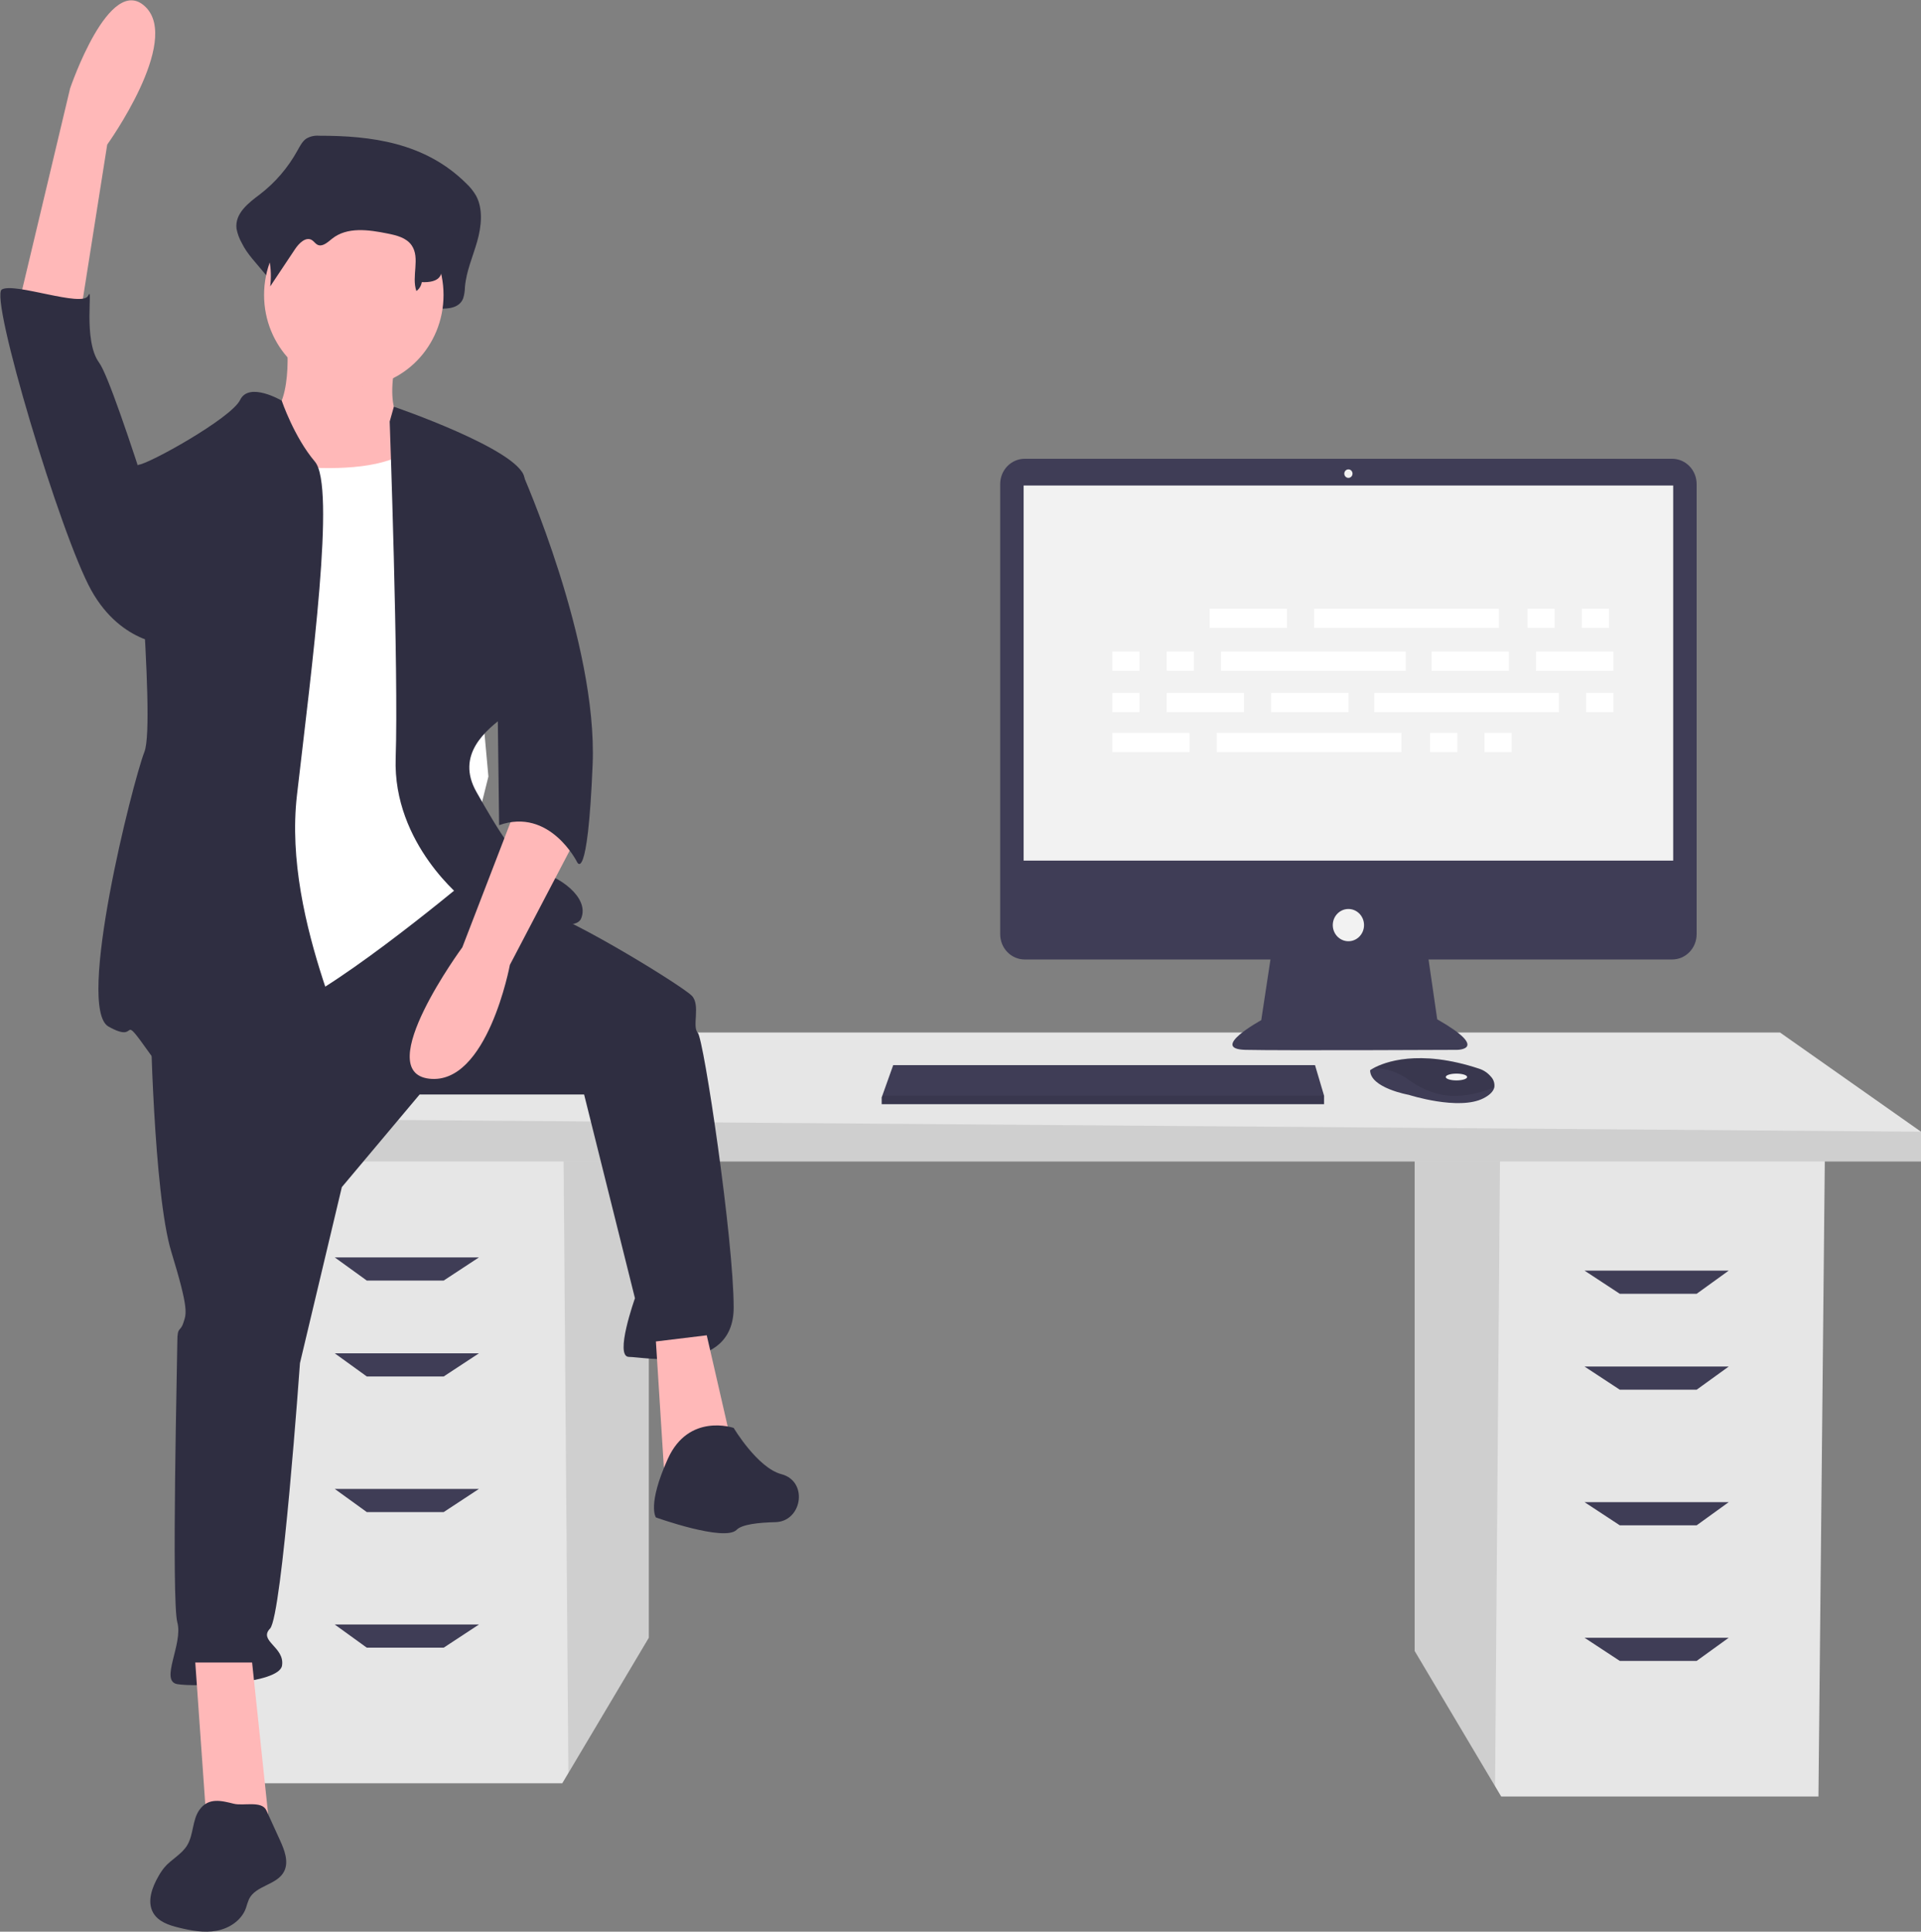 <svg width="736" height="740" viewBox="0 0 736 740" fill="none" xmlns="http://www.w3.org/2000/svg">
<rect x="0" y="0" width="736" height="740" fill="#808080" stroke="none"/>
<g id="undraw_feeling_proud_qne1 1">
<g id="computer">
<path id="Vector" d="M542.012 442.412V632.467L572.817 684.277L575.161 688.218H696.711L699.167 442.412H542.012Z" fill="#E6E6E6"/>
<path id="Vector_2" opacity="0.1" d="M542.012 442.412V632.467L572.817 684.277L574.707 442.412H542.012Z" fill="black"/>
<path id="Vector_3" d="M248.573 437.343V627.399L217.768 679.209L215.423 683.149H93.873L91.417 437.343H248.573Z" fill="#E6E6E6"/>
<path id="Vector_4" opacity="0.1" d="M248.573 437.343V627.399L217.768 679.209L215.877 437.343H248.573Z" fill="black"/>
<path id="Vector_5" d="M736 433.543V444.946H75.456V428.474L136.845 395.531H681.978L736 433.543Z" fill="#E6E6E6"/>
<path id="Vector_6" opacity="0.1" d="M736 433.543V444.946H75.456V428.474L736 433.543Z" fill="black"/>
<path id="Vector_7" d="M169.996 490.559H140.528L128.251 481.69H183.501L169.996 490.559Z" fill="#3F3D56"/>
<path id="Vector_8" d="M169.996 527.303H140.528L128.251 518.434H183.501L169.996 527.303Z" fill="#3F3D56"/>
<path id="Vector_9" d="M169.996 579.253H140.528L128.251 570.382H183.501L169.996 579.253Z" fill="#3F3D56"/>
<path id="Vector_10" d="M169.996 631.201H140.528L128.251 622.331H183.501L169.996 631.201Z" fill="#3F3D56"/>
<path id="Vector_11" d="M620.589 495.627H650.056L662.334 486.758H607.084L620.589 495.627Z" fill="#3F3D56"/>
<path id="Vector_12" d="M620.589 532.371H650.056L662.334 523.502H607.084L620.589 532.371Z" fill="#3F3D56"/>
<path id="Vector_13" d="M620.589 584.321H650.056L662.334 575.451H607.084L620.589 584.321Z" fill="#3F3D56"/>
<path id="Vector_14" d="M620.589 636.269H650.056L662.334 627.399H607.084L620.589 636.269Z" fill="#3F3D56"/>
<path id="Vector_15" d="M640.655 175.751H392.587C391.355 175.751 390.135 176.001 388.996 176.488C387.858 176.974 386.824 177.687 385.953 178.586C385.081 179.485 384.39 180.553 383.919 181.727C383.448 182.902 383.205 184.161 383.205 185.433V357.882C383.205 359.153 383.448 360.412 383.919 361.587C384.39 362.762 385.081 363.829 385.953 364.728C386.824 365.627 387.858 366.34 388.996 366.827C390.135 367.313 391.355 367.563 392.587 367.563H486.756L483.228 390.808C483.228 390.808 463.066 401.862 477.242 402.187C491.419 402.512 558.205 402.187 558.205 402.187C558.205 402.187 571.122 402.187 550.644 390.483L547.326 367.563H640.655C641.887 367.563 643.107 367.313 644.246 366.827C645.384 366.34 646.418 365.627 647.289 364.728C648.161 363.829 648.852 362.762 649.323 361.587C649.794 360.412 650.037 359.153 650.037 357.882V185.433C650.037 184.161 649.794 182.902 649.323 181.727C648.852 180.553 648.161 179.485 647.289 178.586C646.418 177.687 645.384 176.974 644.246 176.488C643.107 176.001 641.887 175.751 640.655 175.751Z" fill="#3F3D56"/>
<path id="Vector_16" d="M641.058 185.992H392.184V329.689H641.058V185.992Z" fill="#F2F2F2"/>
<path id="Vector_17" d="M516.621 183.066C517.491 183.066 518.196 182.338 518.196 181.44C518.196 180.543 517.491 179.815 516.621 179.815C515.751 179.815 515.046 180.543 515.046 181.44C515.046 182.338 515.751 183.066 516.621 183.066Z" fill="#F2F2F2"/>
<path id="Vector_18" d="M516.621 360.574C519.927 360.574 522.607 357.808 522.607 354.397C522.607 350.985 519.927 348.22 516.621 348.22C513.315 348.22 510.635 350.985 510.635 354.397C510.635 357.808 513.315 360.574 516.621 360.574Z" fill="#F2F2F2"/>
<path id="Vector_19" d="M507.294 419.743V422.994H337.807V420.393L338.04 419.743L342.217 408.039H503.828L507.294 419.743Z" fill="#3F3D56"/>
<path id="Vector_20" d="M572.518 416.56C572.209 417.922 571.043 419.359 568.41 420.718C558.959 425.595 539.742 419.418 539.742 419.418C539.742 419.418 524.935 416.817 524.935 409.99C525.351 409.696 525.785 409.43 526.233 409.193C530.207 407.024 543.381 401.671 566.741 409.42C568.462 409.977 570 411.017 571.182 412.423C571.706 412.954 572.1 413.606 572.332 414.326C572.564 415.045 572.628 415.811 572.518 416.56Z" fill="#3F3D56"/>
<path id="Vector_21" opacity="0.1" d="M572.518 416.56C560.95 421.134 550.639 421.476 540.057 413.891C536.055 410.838 531.21 409.191 526.233 409.193C530.207 407.024 543.381 401.671 566.741 409.42C568.462 409.977 570 411.017 571.182 412.423C571.706 412.954 572.1 413.606 572.332 414.326C572.564 415.045 572.628 415.811 572.518 416.56Z" fill="black"/>
<path id="Vector_22" d="M558.014 413.891C560.275 413.891 562.109 413.309 562.109 412.591C562.109 411.872 560.275 411.29 558.014 411.29C555.752 411.29 553.918 411.872 553.918 412.591C553.918 413.309 555.752 413.891 558.014 413.891Z" fill="#F2F2F2"/>
<path id="Vector_23" opacity="0.1" d="M507.294 419.743V422.994H337.807V420.393L338.04 419.743H507.294Z" fill="black"/>
</g>
<path id="neck" d="M109.77 128.954C109.77 128.954 113.207 158.52 100.602 160.885C87.996 163.25 112.061 203.459 112.061 203.459L169.36 210.555L155.609 163.25C155.609 163.25 146.441 159.702 152.171 136.05C157.901 112.397 109.77 128.954 109.77 128.954Z" fill="#FFB8B8"/>
<path id="legs" d="M57.628 388.54C57.628 388.54 58.773 457.132 65.65 479.602C72.525 502.071 71.379 503.254 70.233 506.802C69.087 510.35 67.941 507.985 67.941 513.898C67.941 519.811 65.65 613.238 67.941 621.516C70.233 629.795 61.066 643.986 67.941 645.169C74.817 646.351 106.905 645.169 108.051 638.073C109.197 630.977 98.883 628.612 103.467 623.881C108.051 619.151 114.926 522.176 114.926 522.176L130.97 454.766L160.765 419.288H223.794L243.276 497.341C243.276 497.341 235.254 519.811 240.984 519.811C246.714 519.811 281.093 526.906 281.093 500.889C281.093 474.871 269.633 398.001 267.341 395.635C265.049 393.27 268.487 384.992 265.049 381.444C261.611 377.896 221.502 353.061 206.605 348.33C191.707 343.6 170.808 337.97 170.808 337.97L57.628 388.54Z" fill="#2F2E41"/>
<g id="face">
<path id="Vector_24" d="M122.237 52C120.517 51.854 118.795 52.252 117.298 53.139C115.829 54.177 114.903 55.996 113.957 57.689C110.343 64.239 105.45 69.943 99.588 74.44C95.318 77.668 89.89 81.693 90.62 87.644C91.006 89.61 91.709 91.494 92.701 93.218C96.64 101.424 107.389 107.765 106.332 117.128C110.245 110.367 105.011 107.024 108.924 100.263C110.788 97.043 114.025 93.409 116.839 95.431C117.781 96.108 118.4 97.322 119.381 97.916C121.721 99.334 124.211 96.624 126.283 94.704C133.428 88.085 143.588 89.819 152.479 91.882C156.677 92.855 161.287 94.133 163.768 98.272C167.03 103.716 160.669 109.594 159.061 115.748C158.93 116.273 158.924 116.822 159.043 117.349C159.163 117.877 159.404 118.367 159.747 118.777C160.089 119.187 160.523 119.505 161.011 119.705C161.499 119.904 162.027 119.978 162.548 119.922C165.216 119.65 168.376 119.427 168.534 118.219C171.891 118.343 176.003 117.95 177.441 114.344C177.881 112.917 178.113 111.43 178.131 109.933C178.659 103.874 181.15 98.347 182.801 92.581C184.452 86.815 185.169 80.057 182.384 74.945C181.39 73.244 180.16 71.702 178.734 70.367C162.926 54.58 142.143 51.977 122.237 52Z" fill="#2F2E41"/>
<path id="Vector_25" d="M135.554 148.467C154.541 148.467 169.933 132.583 169.933 112.989C169.933 93.394 154.541 77.51 135.554 77.51C116.567 77.51 101.175 93.394 101.175 112.989C101.175 132.583 116.567 148.467 135.554 148.467Z" fill="#FFB8B8"/>
<path id="Vector_26" d="M123.912 61.283C122.526 61.177 121.138 61.455 119.891 62.088C118.764 62.938 117.835 64.036 117.172 65.304C114.115 70.049 110.131 74.082 105.474 77.143C101.999 79.425 97.58 82.27 98.174 86.476C98.497 87.886 99.072 89.222 99.869 90.416C103.086 96.274 104.367 103.054 103.517 109.731L113.074 95.395C114.592 93.119 117.227 90.55 119.517 91.98C120.284 92.458 120.788 93.316 121.587 93.736C123.492 94.738 125.519 92.823 127.206 91.466C133.022 86.788 141.293 88.013 148.53 89.471C151.947 90.159 155.7 91.062 157.72 93.988C161.076 98.851 157.572 105.877 159.531 111.494C160.079 111.098 160.545 110.592 160.9 110.007C161.255 109.421 161.493 108.768 161.6 108.086C164.332 108.173 167.68 107.896 168.851 105.347C169.207 104.348 169.396 103.294 169.412 102.23C169.841 97.948 171.87 94.041 173.213 89.965C174.557 85.89 175.141 81.114 172.874 77.5C172.044 76.276 171.043 75.185 169.903 74.265C157.035 63.107 140.116 61.267 123.912 61.283Z" fill="#2F2E41"/>
</g>
<g id="left-leg">
<path id="Vector_27" d="M74.817 636.89L79.402 701.935H103.466L96.591 636.89H74.817Z" fill="#FFB8B8"/>
<path id="Vector_28" d="M76.405 693.338C73.641 697.214 74.196 702.754 71.748 706.849C69.626 710.399 65.627 712.26 62.973 715.405C62.126 716.45 61.371 717.571 60.717 718.754C58.255 723.01 56.254 728.465 58.678 732.743C60.629 736.185 64.729 737.53 68.489 738.447C73.242 739.606 78.18 740.533 82.987 739.648C87.795 738.762 92.493 735.724 94.208 731.005C94.544 729.819 94.945 728.652 95.407 727.512C98.013 722.218 106.186 722.161 108.853 716.899C110.719 713.217 109.004 708.766 107.289 705.007L102.051 693.524C100.313 689.713 93.267 691.905 89.594 690.992C84.803 689.801 79.851 688.489 76.405 693.338Z" fill="#2F2E41"/>
</g>
<g id="right-leg">
<path id="Vector_29" d="M251.298 513.898L254.735 568.298L281.093 556.472L270.779 511.533L251.298 513.898Z" fill="#FFB8B8"/>
<path id="Vector_30" d="M281.093 547.011C281.093 547.011 263.903 541.098 255.881 558.837C247.86 576.577 251.298 581.307 251.298 581.307C251.298 581.307 277.655 590.768 282.239 586.038C284.233 583.979 290.566 583.264 297.085 583.113C307.013 582.884 309.654 568.388 300.278 565.013C299.998 564.912 299.715 564.825 299.429 564.75C290.261 562.385 281.093 547.011 281.093 547.011Z" fill="#2F2E41"/>
</g>
<g id="shirt">
<path id="Vector_31" d="M90.861 175.668C90.861 175.668 147.014 187.494 160.765 168.572C174.517 149.65 180.247 221.79 180.247 221.79L187.123 297.478L176.809 338.87C176.809 338.87 122.948 383.809 105.759 387.357C88.569 390.905 62.212 393.27 62.212 393.27C62.212 393.27 70.233 261.999 70.233 259.634C70.233 257.269 90.861 175.668 90.861 175.668Z" fill="white"/>
<path id="Vector_32" d="M107.938 153.488C107.938 153.488 95.445 146.102 92.007 153.198C88.569 160.294 56.482 178.033 53.044 178.033C49.606 178.033 59.92 276.19 55.336 288.017C50.752 299.843 28.978 386.174 41.584 393.27C54.19 400.366 45.022 386.174 57.628 403.914C70.233 421.653 132.116 421.653 135.554 414.557C138.992 407.462 108.051 354.244 113.78 304.573C119.51 254.903 128.678 186.311 120.656 176.85C112.634 167.389 107.938 153.488 107.938 153.488Z" fill="#2F2E41"/>
<path id="Vector_33" d="M149.306 161.476L150.902 155.807C150.902 155.807 198.583 172.12 200.875 182.763C203.167 193.407 202.021 267.912 193.999 273.825C185.977 279.738 174.517 289.199 182.539 303.391C190.561 317.582 199.729 332.956 206.605 334.139C213.48 335.322 226.086 343.6 222.648 351.878C219.21 360.157 177.955 344.783 177.955 344.783C177.955 344.783 150.452 323.495 151.598 290.382C152.744 257.269 149.306 161.476 149.306 161.476Z" fill="#2F2E41"/>
</g>
<g id="right-arm">
<path id="Vector_34" d="M199.265 305.482L177.135 362.902C177.135 362.902 142.085 410.61 164.417 413.231C186.749 415.853 195.357 369.62 195.357 369.62L220.432 321.706L199.265 305.482Z" fill="#FFB8B8"/>
<path id="Vector_35" d="M189.516 179L199.976 180.963C199.976 180.963 228.986 246.061 227.059 292.837C225.132 339.612 221.088 330.219 221.088 330.219C221.088 330.219 210.618 309.225 191.232 316.109L189.516 179Z" fill="#2F2E41"/>
</g>
<g id="left-arm">
<path id="Vector_36" d="M6.721 118.43L26.857 33.878C26.857 33.878 41.947 -10.691 55.709 2.605C69.471 15.902 41.076 55.394 41.076 55.394L31.109 118.569L6.721 118.43Z" fill="#FFB8B8"/>
<path id="Vector_37" d="M72.801 242.055L65.202 247.013C65.202 247.013 46.741 247.265 34.966 226.12C23.191 204.976 -4.141 113.724 0.699 110.893C5.539 108.063 31.697 117.923 33.776 113.258C35.855 108.593 31.613 130.361 37.998 138.971C44.382 147.581 72.801 242.055 72.801 242.055Z" fill="#2F2E41"/>
</g>
<g id="Group 13">
<path id="Rectangle 55" d="M493.065 233.187H463.446V240.545H493.065V233.187Z" fill="white"/>
<path id="Rectangle 56" d="M595.635 233.187H585.213V240.545H595.635V233.187Z" fill="white"/>
<path id="Rectangle 57" d="M616.478 233.187H606.056V240.545H616.478V233.187Z" fill="white"/>
<path id="Rectangle 58" d="M574.243 233.187H503.487V240.545H574.243V233.187Z" fill="white"/>
<path id="Rectangle 59" d="M455.767 280.734H426.148V288.093H455.767V280.734Z" fill="white"/>
<path id="Rectangle 60" d="M558.337 280.734H547.915V288.093H558.337V280.734Z" fill="white"/>
<path id="Rectangle 61" d="M579.18 280.734H568.758V288.093H579.18V280.734Z" fill="white"/>
<path id="Rectangle 62" d="M536.945 280.734H466.189V288.093H536.945V280.734Z" fill="white"/>
<path id="Rectangle 63" d="M578.083 249.602H548.464V256.96H578.083V249.602Z" fill="white"/>
<path id="Rectangle 64" d="M618.123 249.602H588.504V256.96H618.123V249.602Z" fill="white"/>
<path id="Rectangle 66" d="M436.57 249.602H426.148V256.96H436.57V249.602Z" fill="white"/>
<path id="Rectangle 67" d="M457.413 249.602H446.991V256.96H457.413V249.602Z" fill="white"/>
<path id="Rectangle 68" d="M538.591 249.602H467.834V256.96H538.591V249.602Z" fill="white"/>
<path id="Rectangle 69" d="M516.651 265.451H487.032V272.809H516.651V265.451Z" fill="white"/>
<path id="Rectangle 70" d="M476.61 265.451H446.991V272.809H476.61V265.451Z" fill="white"/>
<path id="Rectangle 71" d="M436.57 265.451H426.148V272.809H436.57V265.451Z" fill="white"/>
<path id="Rectangle 73" d="M618.123 265.451H607.702V272.809H618.123V265.451Z" fill="white"/>
<path id="Rectangle 74" d="M597.28 265.451H526.524V272.809H597.28V265.451Z" fill="white"/>
</g>
</g>
</svg>
